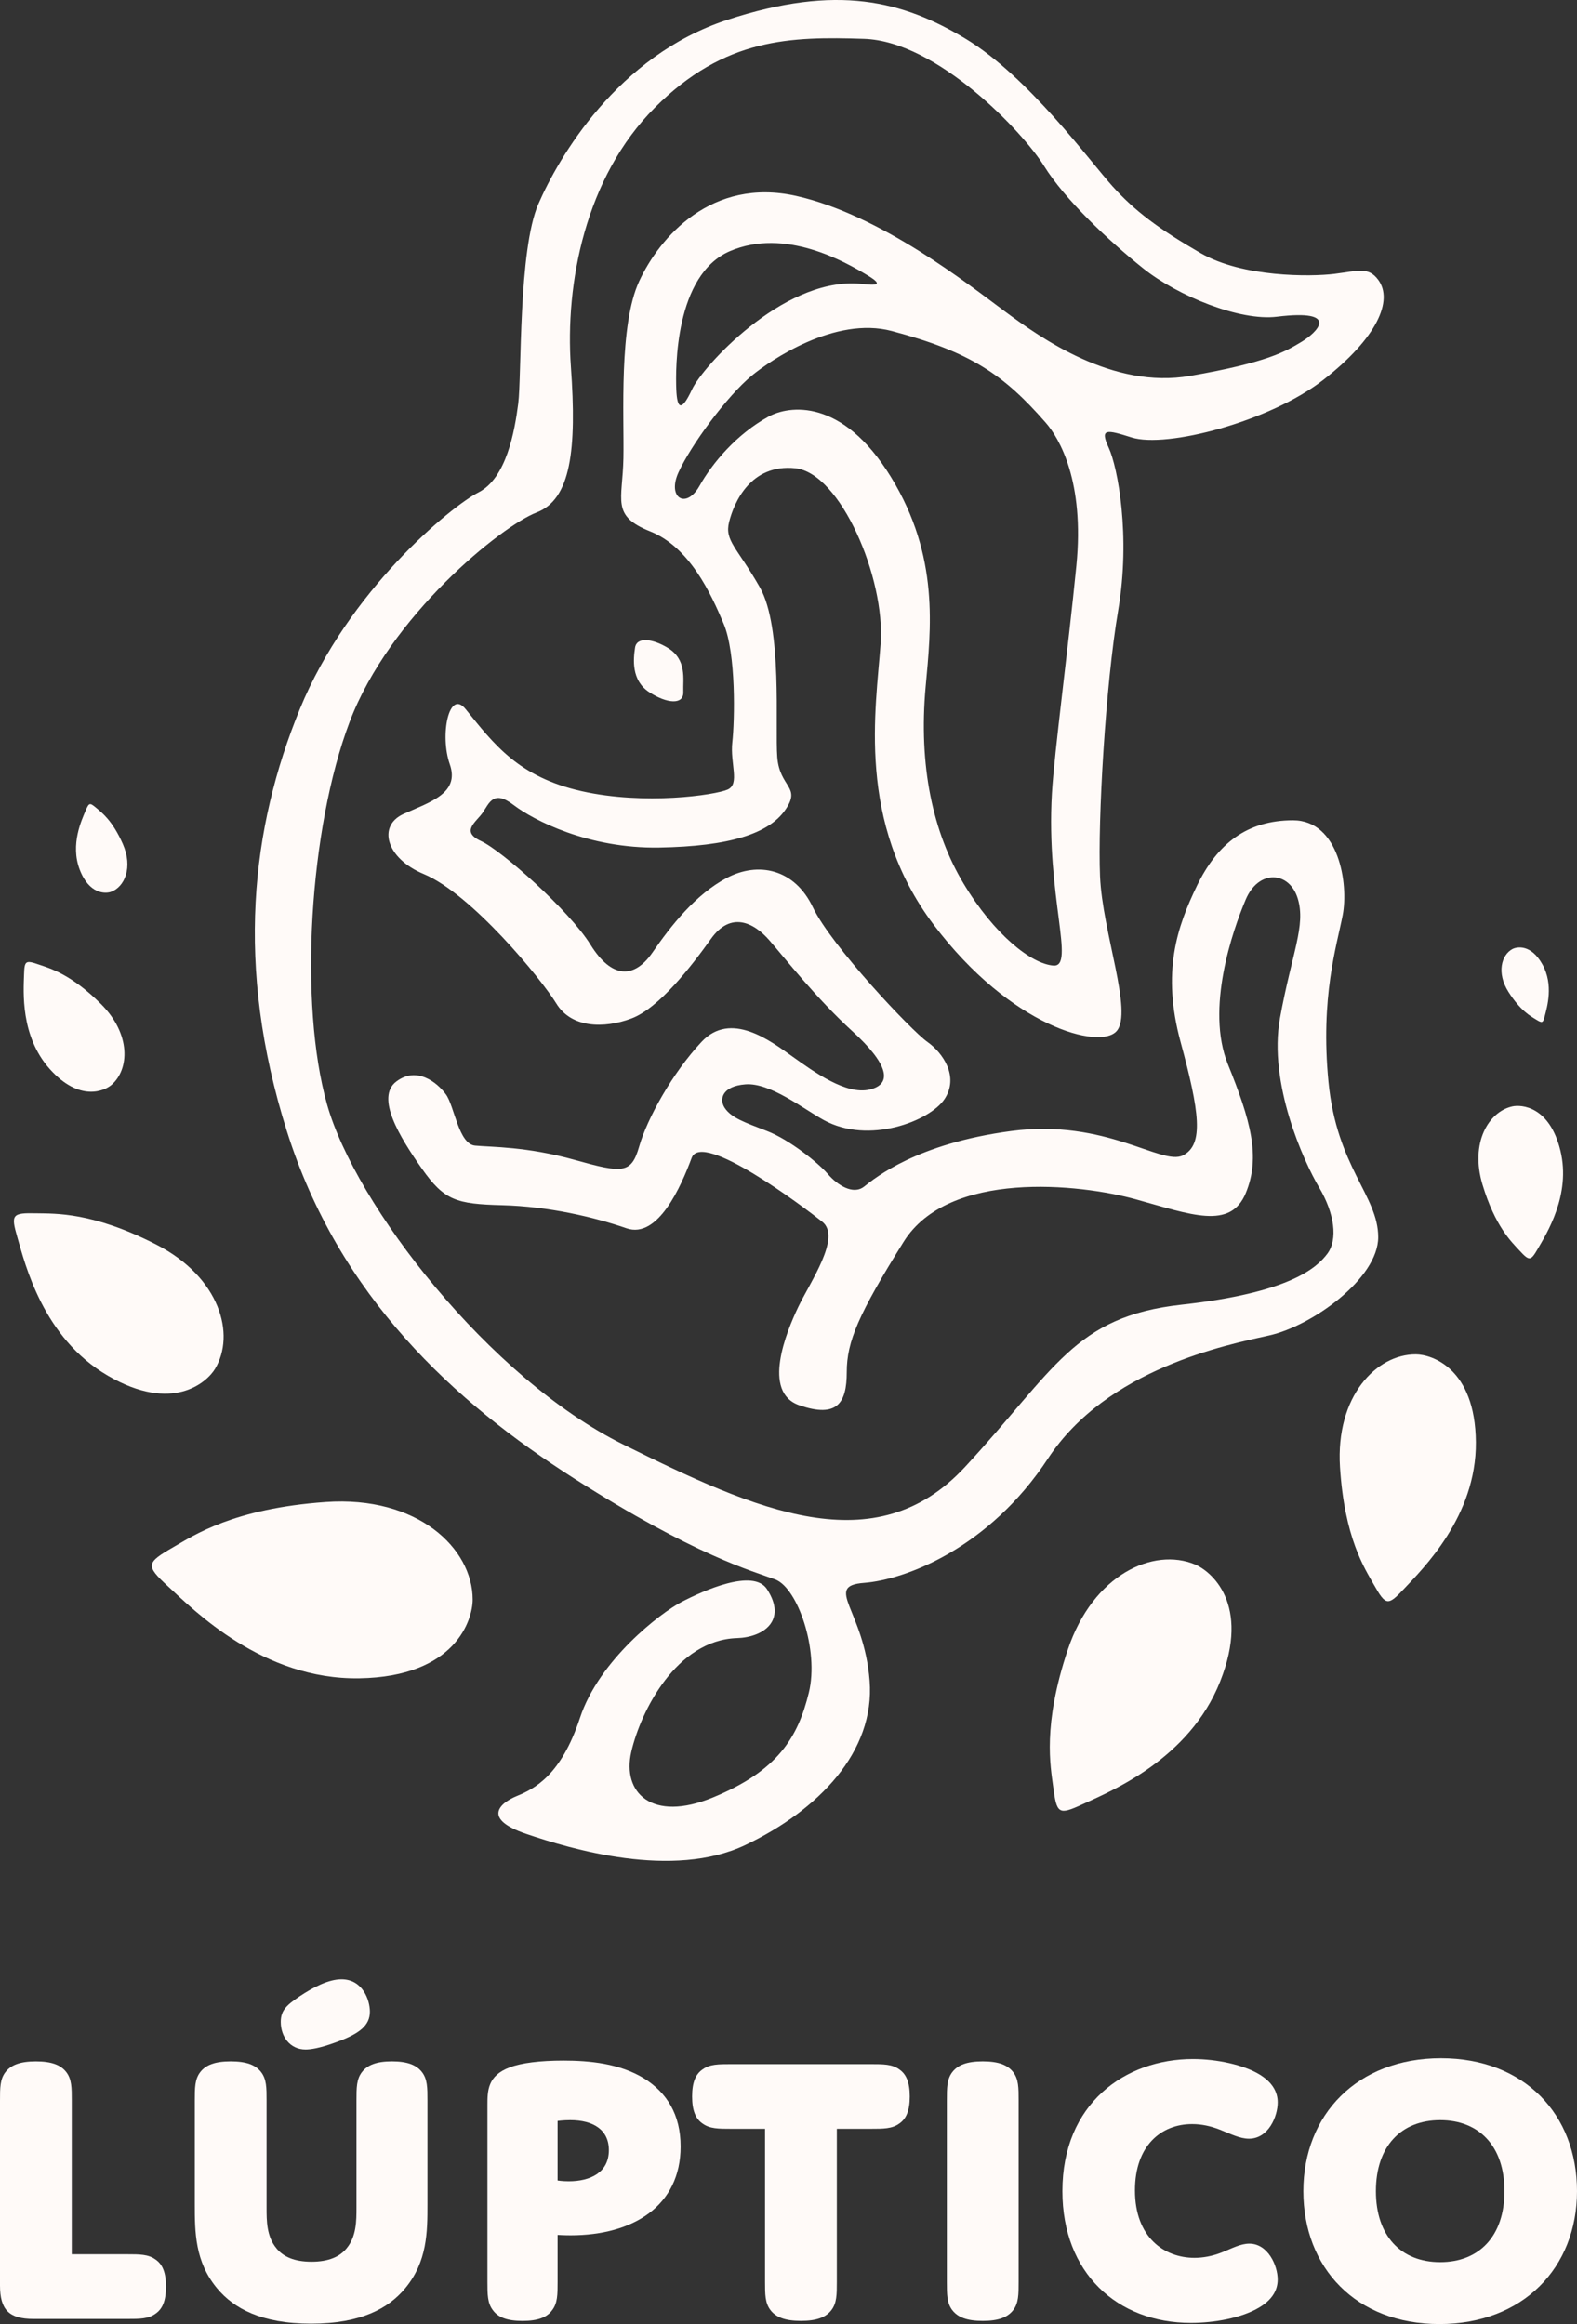 <?xml version="1.0" encoding="utf-8"?>
<!-- Generator: Adobe Illustrator 26.2.1, SVG Export Plug-In . SVG Version: 6.00 Build 0)  -->
<svg version="1.1" id="Layer_1" xmlns="http://www.w3.org/2000/svg" xmlns:xlink="http://www.w3.org/1999/xlink" x="0px" y="0px"
	 viewBox="0 0 785.61 1157.4" style="enable-background:new 0 0 785.61 1157.4;" xml:space="preserve">
<rect x="0" y="0" width="785.61" height="1157.4" fill="#333333" stroke="none"/>
<style type="text/css">
	.st0{fill:#FFFAF8;}
</style>
<g>
	<g>
		<g>
			<g>
				<path class="st0" d="M77.39,1125.18c-3.54-2.55-7.86-2.55-14.14-2.55h-27.5v-76.61c0-6.29,0-10.61-2.75-14.14
					c-2.75-3.54-7.27-5.3-15.13-5.3c-7.86,0-12.38,1.77-15.13,5.3C0,1035.41,0,1039.73,0,1046.02v92.13c0,12.18,4.52,16.7,16.7,16.7
					h46.55c6.29,0,10.61,0,14.14-2.55c3.53-2.36,5.3-6.48,5.3-13.55C82.7,1131.67,80.93,1127.54,77.39,1125.18z"/>
				<path class="st0" d="M149.3,994.16c-6.68,4.52-9.43,7.07-9.43,12.77c0,7.46,4.71,13.75,12.38,13.75c2.36,0,6.88-0.59,14.93-3.54
					c11.98-4.32,17.09-8.44,17.09-15.32c0-5.69-3.54-16.11-14.14-16.11C163.83,985.71,156.37,989.45,149.3,994.16z"/>
				<path class="st0" d="M195.26,1026.57c-7.66,0-12.18,1.77-14.93,5.3c-2.75,3.54-2.75,7.86-2.75,14.14v53.43
					c0,6.48,0,14.34-4.91,20.23c-3.34,4.12-8.84,6.68-17.48,6.68c-8.64,0-14.14-2.55-17.48-6.68c-4.91-5.89-4.91-13.75-4.91-20.23
					v-53.43c0-6.29,0-10.61-2.75-14.14c-2.75-3.54-7.27-5.3-15.13-5.3c-7.86,0-12.37,1.77-15.13,5.3
					c-2.75,3.54-2.75,7.86-2.75,14.14v51.67c0,13.75,0,28.68,11.2,42.03c8.25,9.82,21.8,17.48,46.75,17.48s38.5-7.66,46.75-17.48
					c11.2-13.36,11.2-28.29,11.2-42.03v-51.67c0-6.29,0-10.61-2.75-14.14C207.44,1028.34,202.92,1026.57,195.26,1026.57z"/>
				<path class="st0" d="M320.8,1035.02c-12.18-7.46-27.31-8.84-40.07-8.84c-11.79,0-21.02,1.18-26.71,3.34
					c-11.2,4.13-11.2,11.79-11.2,18.86v88c0,6.29,0,10.61,2.75,14.15c2.55,3.53,7.07,5.3,14.73,5.3c7.66,0,12.18-1.77,14.73-5.3
					c2.75-3.54,2.75-7.86,2.75-14.15V1113c0,0,2.95,0.2,6.48,0.2c31.23,0,54.8-14.73,54.8-44.2
					C339.07,1053.09,332.19,1042.09,320.8,1035.02z M283.28,1086.29c-3.14,0-5.5-0.39-5.5-0.39v-29.66c0,0,2.95-0.4,6.29-0.4
					c11.39,0,19.25,4.72,19.25,14.93C303.32,1081.97,294.08,1086.29,283.28,1086.29z"/>
				<path class="st0" d="M447.91,1030.5c-3.54-2.55-7.86-2.55-14.14-2.55h-69.54c-6.29,0-10.61,0-14.14,2.55
					c-3.54,2.36-5.3,6.48-5.3,13.55c0,7.07,1.77,11.2,5.3,13.55c3.54,2.55,7.86,2.55,14.14,2.55h16.89v76.21
					c0,6.29,0,10.61,2.75,14.15c2.75,3.53,7.27,5.3,15.13,5.3c7.86,0,12.38-1.77,15.13-5.3c2.75-3.54,2.75-7.86,2.75-14.15v-76.21
					h16.89c6.29,0,10.61,0,14.14-2.55c3.53-2.36,5.3-6.48,5.3-13.55C453.21,1036.98,451.44,1032.86,447.91,1030.5z"/>
				<path class="st0" d="M489.56,1026.57c-7.86,0-12.38,1.77-15.13,5.3c-2.75,3.54-2.75,7.86-2.75,14.14v90.36
					c0,6.29,0,10.61,2.75,14.15c2.75,3.53,7.27,5.3,15.13,5.3c7.86,0,12.38-1.77,15.13-5.3c2.75-3.54,2.75-7.86,2.75-14.15v-90.36
					c0-6.29,0-10.61-2.75-14.14C501.94,1028.34,497.42,1026.57,489.56,1026.57z"/>
				<path class="st0" d="M593.88,1057.81c4.71,0,9.23,0.98,13.75,2.75c5.5,2.16,10.02,4.52,14.54,4.52
					c9.82,0,14.34-11.2,14.34-18.07c0-5.3-2.75-10.21-9.43-14.14c-7.66-4.52-20.63-7.46-32.81-7.46c-33.78,0-65.02,22.2-65.02,65.8
					c0,40.66,27.3,65.61,64.04,65.61c11.39,0,25.14-2.36,33.98-7.66c6.29-3.73,9.23-8.44,9.23-13.95c0-7.07-4.91-17.87-14.14-17.87
					c-4.32,0-8.64,2.36-13.55,4.32c-4.91,1.96-9.63,2.75-13.75,2.75c-15.13,0-29.66-10.21-29.66-33.59
					C565.39,1068.61,578.36,1057.81,593.88,1057.81z"/>
				<path class="st0" d="M717.84,1025c-41.64,0-68.55,28.09-68.55,66.19c0,38.11,26.12,66.2,67.77,66.2
					c41.64,0,68.55-28.09,68.55-66.2C785.61,1053.09,759.48,1025,717.84,1025z M717.45,1126.56c-19.45,0-32.02-12.97-32.02-35.36
					c0-22.39,12.57-35.36,32.02-35.36c19.45,0,32.02,12.97,32.02,35.36C749.47,1113.59,736.89,1126.56,717.45,1126.56z"/>
			</g>
			<g>
				<path class="st0" d="M323.35,344.66c8.95,5.87,17.29,6.4,17.05,0c-0.23-6.43,1.95-16.18-7.83-22.09
					c-7.37-4.45-15.38-5.59-16.21,0C315.52,328.16,314.4,338.79,323.35,344.66z"/>
				<path class="st0" d="M632.33,665.04c21.23-4.72,54.25-28.31,54.25-48.94s-20.64-34.79-24.77-77.25
					c-4.13-42.46,4.13-67.81,7.08-83.15c2.95-15.33-1.77-47.18-24.77-47.18c-23,0-37.74,11.79-47.76,32.43
					c-10.02,20.64-17.69,43.07-8.26,77.85c9.43,34.78,11.79,51.29,1.18,56.6c-10.61,5.31-38.33-18.4-85.5-12.15
					c-47.17,6.25-67.81,23.35-73.32,27.68c-5.5,4.32-13.37-0.79-18.08-6.29c-4.72-5.5-19.07-17.06-30.27-21.39
					c-11.2-4.32-17.72-6.56-21.03-11.44c-2.88-4.25-1.51-10.89,10.28-11.79c12.32-0.94,28.79,12.16,39.05,17.79
					c22.41,12.29,52.88,0.49,60.15-10.52c7.27-11.01-0.69-22.89-8.65-28.49c-7.96-5.6-47.86-47.87-57-67.04
					c-9.14-19.16-27.26-22.8-42.85-14.55s-27.81,23.78-36.95,37.05c-9.14,13.27-20.34,13.27-30.96-3.83
					c-10.61-17.1-44.23-46.88-54.55-51.6c-10.32-4.72-2.36-9.43,0.88-14.15c3.24-4.72,5.31-11.5,15.33-3.83
					c10.02,7.67,37.45,21.82,72.53,21.23c35.09-0.59,54.55-6.88,62.8-18.67c8.26-11.79-2.75-11.01-3.93-26.34
					c-1.18-15.33,2.75-64.47-8.65-84.52c-11.4-20.05-17.69-23.19-15.33-32.63c2.36-9.44,10.61-29.09,33.02-26.73
					c22.41,2.36,44.82,54.64,42.46,87.27c-2.36,32.63-12.19,88.85,26.34,139.95s82.95,62.51,91.21,53.07
					c8.26-9.44-7.08-49.14-8.26-77.05c-1.18-27.91,2.75-95.53,9.04-132.48s-0.23-71.28-4.72-80.98c-4.56-9.84-1.08-9.04,11.4-5.11
					c17.37,5.47,68.8-7.86,95.53-28.7c26.73-20.84,34.99-39.51,27.32-49.83c-4.93-6.63-10.02-4.42-21.82-2.95
					c-11.79,1.47-45.7,1.77-66.63-10.32c-20.93-12.09-32.73-20.93-43.93-33.32c-11.2-12.38-41.87-54.55-73.12-73.42
					C449.82,0.46,417.09-8.09,362.25,9.9c-54.84,17.99-84.03,68.7-94.06,91.7c-10.02,23-8.26,85.5-10.02,99.36
					c-1.77,13.86-5.9,37.15-19.75,44.23c-13.86,7.08-64.87,48.94-89.04,107.91s-32.43,127.84-6.49,210.16
					c25.95,82.32,83.15,134.8,143.29,173.13c60.15,38.33,88.76,46.03,99.96,50.16c11.2,4.13,21.98,35.15,16.8,56.38
					c-5.42,22.2-15.33,38.92-47.96,52.29c-30.15,12.35-45.21-2.36-40.49-22.8c4.72-20.44,22.57-55.72,52.69-56.64
					c12.96-0.39,25.15-8.62,14.92-24.35c-6.85-10.53-31.84,0.79-42.46,6.29c-10.61,5.5-41.28,29.09-50.71,57.79
					c-9.43,28.7-22.8,35.38-31.45,38.92c-8.65,3.54-17.3,11.4,4.72,18.87c22.01,7.47,72.85,22.8,109.16,5.5
					c36.3-17.3,64.61-46.39,61.85-81.77c-2.75-35.38-23.19-47.18-2.75-48.75c20.44-1.57,62.11-17.1,91.6-61.92
					C551.54,681.55,611.1,669.76,632.33,665.04z M536.21,281.74c-4.13,41.87-11.03,93.29-12.19,113.42
					c-2.95,51.11,11.79,86.49,0.79,85.7c-11.01-0.79-29.48-15.33-44.82-40.88c-15.33-25.55-22.41-58.61-18.87-97.92
					c2.58-28.63,7.08-64.83-17.3-104.53c-24.37-39.71-51.01-35.53-60.93-30.07c-16.03,8.81-28.01,23.15-34.4,34.5
					c-6.69,11.89-16.22,5.99-10.52-6.63c6-13.27,24.08-38.03,36.66-48.35c9.03-7.41,41.28-29.63,69.58-22.15
					c39.47,10.43,56.02,22,76.66,45.59C527.88,218.4,540.34,239.88,536.21,281.74z M363.63,125.08
					c27.52-11.79,57.22,5.18,68.8,12.19c10.41,6.3-0.36,4.21-5.5,3.93c-37.74-2.04-77.05,41.67-82.16,52.68
					c-5.11,11.01-7.47,10.22-7.86,0C336.5,183.66,336.11,136.88,363.63,125.08z M480.78,730.5
					c-44.82,48.35-103.78,21.82-170.42-11.2c-66.63-33.02-133.27-119.12-147.42-169.24c-14.15-50.12-8.85-137.4,11.2-190.47
					s76.07-97.89,93.17-104.37c17.1-6.49,20.05-31.25,17.1-72.53c-2.95-41.28,7.08-94.35,41.87-129.14s67.62-35.38,104.18-34.2
					c36.56,1.18,79.41,46.78,89.63,63.29c10.22,16.51,32.24,37.35,49.53,51.11c17.3,13.76,48.06,26.22,66.44,23.98
					c32.24-3.93,20.05,7.86,12.19,12.58c-7.86,4.72-16.9,10.22-55.43,16.9s-74.3-18.87-92.38-32.24
					c-18.08-13.37-61.72-47.96-103.78-57.4c-42.06-9.43-68.01,20.44-78.23,42.46c-10.22,22.01-7.47,66.83-7.86,88.06
					s-6.29,28.7,13.37,36.56c19.66,7.86,30.27,31.06,36.56,45.98c6.29,14.92,5.5,48.37,4.32,58.99
					c-1.18,10.61,3.93,20.84-2.36,23.59s-41.28,7.86-72.73,0.79c-31.45-7.08-43.57-23.28-57.79-40.88
					c-8.26-10.22-12.97,12.97-7.86,27.52c5.11,14.55-10.13,18.84-23.1,24.74c-12.97,5.9-8.74,22.04,10.13,29.91
					c23.88,9.95,58.58,52.29,66.04,64.47c7.47,12.19,23.59,12.58,37.35,7.47c13.76-5.11,29.88-25.95,39.71-39.71
					c9.83-13.76,21.23-8.26,29.09,0.79c7.86,9.04,23.59,29.09,41.28,45.21s20.44,26.34,8.65,29.09
					c-11.79,2.75-27.52-8.65-38.53-16.51c-11.01-7.86-30.66-22.8-45.21-7.26c-14.55,15.54-27.13,38.32-31.06,52.08
					c-3.93,13.76-8.26,13.37-32.24,6.68c-23.98-6.68-41.28-6.29-49.53-7.08c-8.26-0.79-10.22-19.66-14.55-25.55
					c-4.32-5.9-14.55-14.15-24.77-6.29c-10.22,7.86,1.57,27.32,12.78,43.24c11.2,15.92,17.1,17.69,40.1,18.28s45.7,5.9,61.92,11.5
					c15.69,5.42,27.21-21.05,32.43-35.09c5.08-13.67,55.43,24.18,65.07,31.84c9.64,7.67-6.1,30.07-12,42.46
					c-5.9,12.38-18.28,42.46,0.59,48.94c18.87,6.49,23.59-1.18,23.59-16.51s5.9-28.89,28.3-64.87
					c22.41-35.97,87.86-28.89,115.58-21.23c27.72,7.67,47.18,15.33,54.84-2.95c7.67-18.28,2.36-36.56-8.85-64.28
					c-11.2-27.72,2.36-66.63,8.85-81.97c6.49-15.33,21.82-14.15,25.95-0.59c4.13,13.56-2.95,27.13-8.85,59.56
					c-5.9,32.43,11.79,71.35,19.49,84.33c7.7,12.97,9.4,25.95,4.1,33.02c-5.31,7.08-18.87,19.46-72.53,25.36
					C535.03,655.61,525.59,682.14,480.78,730.5z"/>
				<path class="st0" d="M83.58,789.9c13.28,12.25,47.36,46.67,95.4,45.9c48.03-0.77,56.49-29.21,56.49-39.2
					c0-25.55-27.46-51.84-73.29-48.59c-45.83,3.25-65.52,16.54-75.81,22.46C72.77,778.29,72.44,779.62,83.58,789.9z"/>
				<path class="st0" d="M531.91,821.62c-12.66,37.8-8.57,58-7.25,68.21c1.75,13.5,2.69,14.21,14.64,8.7
					c14.24-6.56,53.16-22.41,68.54-61.15c15.38-38.74-4.59-54.98-12.59-58.31C574.78,770.57,544.57,783.82,531.91,821.62z"/>
				<path class="st0" d="M667.54,730.61c2.22,35.31,12.34,50.54,16.84,58.5c5.95,10.51,6.96,10.78,14.94,2.26
					c9.51-10.15,36.21-36.18,35.91-73.17s-22.14-43.67-29.84-43.73C685.72,674.32,665.32,695.31,667.54,730.61z"/>
				<path class="st0" d="M777.34,573.02c-5.37-22.11-19.39-23.05-24.01-22.01c-11.8,2.67-21.08,18.1-14.8,38.94
					c6.28,20.84,14.48,28.55,18.29,32.68c5.04,5.46,5.68,5.48,9.27-0.74C770.37,614.47,782.71,595.13,777.34,573.02z"/>
				<path class="st0" d="M765.06,507.64c3.25,2.01,3.57,1.93,4.49-1.65c1.09-4.26,4.53-15.55-1.2-25.76
					c-5.72-10.21-12.79-8.73-14.94-7.58c-5.48,2.96-7.94,11.88-1.94,21.33C757.47,503.44,762.6,506.12,765.06,507.64z"/>
				<path class="st0" d="M53.69,685.07c32.32,18.83,49.4,3.29,53.43-3.37c10.29-17.02,2.58-45.6-29.27-61.9
					c-31.85-16.3-50.32-15.37-59.56-15.57c-12.21-0.26-12.97,0.49-9.68,11.82C12.52,629.58,21.37,666.24,53.69,685.07z"/>
				<path class="st0" d="M55.59,540.25c8.9-7.73,9.75-25.24-5.25-40.22c-14.99-14.98-25.58-17.82-30.75-19.6
					c-6.84-2.37-7.4-2.08-7.61,4.91c-0.25,8.33-1.93,30.61,12.87,47.1C39.65,548.93,52.11,543.28,55.59,540.25z"/>
				<path class="st0" d="M55.33,444.14c6.72-2.42,11.03-12.13,5.84-23.87c-5.19-11.74-10.55-15.66-13.08-17.81
					c-3.34-2.83-3.72-2.8-5.37,1.11c-1.96,4.65-7.79,16.87-3.04,29.42S52.71,445.09,55.33,444.14z"/>
			</g>
		</g>
	</g>
</g>
</svg>

